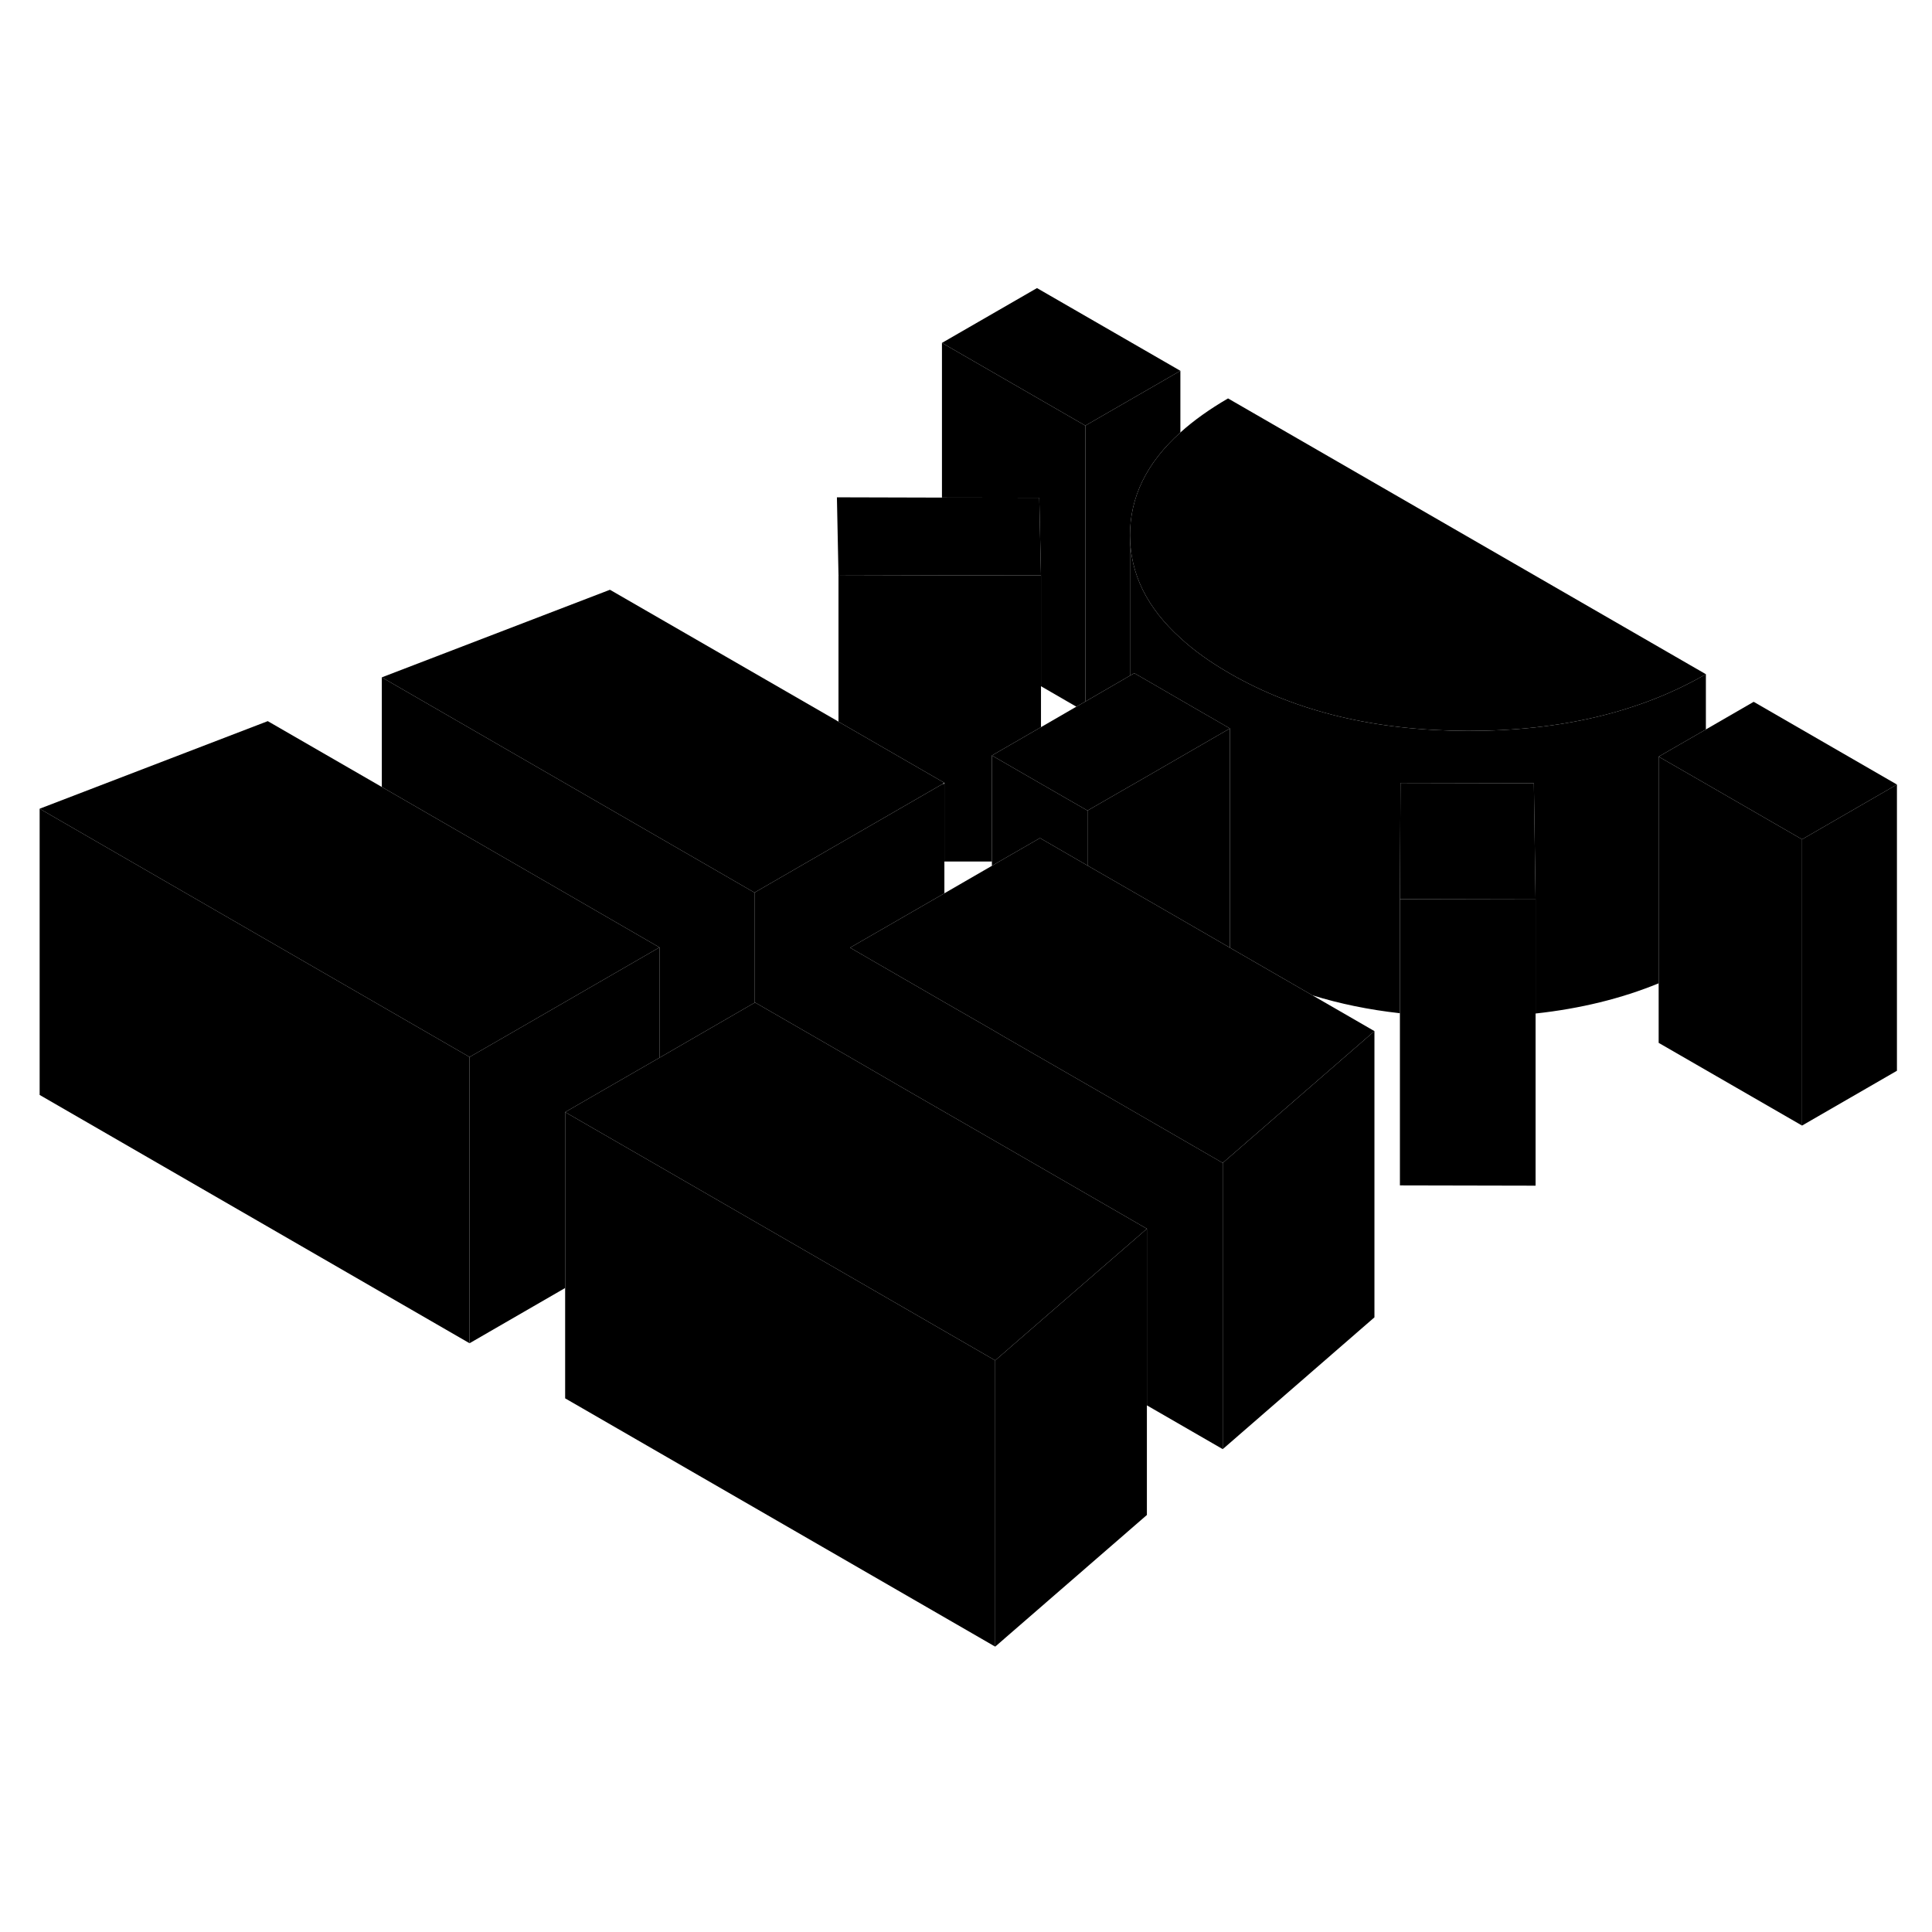 <svg width="24" height="24" viewBox="0 0 135 100" xmlns="http://www.w3.org/2000/svg" stroke-width="1px"  stroke-linecap="round" stroke-linejoin="round"> <path d="M65.99 37.27V44.92L59.4 48.72V56.38L52.76 52.55L52.72 52.57V44.87L58.57 41.49L58.59 41.48L65.88 37.27H65.99Z" class="pr-icon-iso-solid-stroke" stroke-linejoin="round"/> <path d="M96.04 54.55L85.439 63.76L76.719 58.72L75.99 58.3L70.04 54.87L69.31 54.44L65.99 52.53L59.399 48.72L65.99 44.92L69.31 43L69.82 42.7L72.669 41.06L72.7 41.08L72.74 41.1L75.99 42.98L81.6 46.21L85.939 48.72L91.71 52.05L96.04 54.55Z" class="pr-icon-iso-solid-stroke" stroke-linejoin="round"/> <path d="M85.94 33.4V48.72L81.6 46.21L75.99 42.98V39.14L78.96 37.43L79.4 37.18L85.94 33.4Z" class="pr-icon-iso-solid-stroke" stroke-linejoin="round"/> <path d="M132.55 37.32V57.32L125.92 61.15V41.15L132.55 37.32Z" class="pr-icon-iso-solid-stroke" stroke-linejoin="round"/> <path d="M82.48 8.41L75.84 12.24L65.82 6.46L72.46 2.63L82.48 8.41Z" class="pr-icon-iso-solid-stroke" stroke-linejoin="round"/> <path d="M46.08 48.7L35.4 54.87L32.81 56.36L2.77 39.01L18.71 32.89L26.68 37.49L39.51 44.9L46.08 48.7Z" class="pr-icon-iso-solid-stroke" stroke-linejoin="round"/> <path d="M119.2 29.61C114.61 32.26 109.07 33.58 102.58 33.57C96.09 33.56 90.54 32.22 85.92 29.55C84.58 28.78 83.43 27.96 82.48 27.08C80.15 24.98 78.97 22.59 78.96 19.93C78.95 17.24 80.12 14.84 82.48 12.72C83.41 11.88 84.52 11.09 85.81 10.34L119.2 29.61Z" class="pr-icon-iso-solid-stroke" stroke-linejoin="round"/> <path d="M72.74 22.71H72.32L65.82 22.7L58.59 22.68L58.48 17.25L65.82 17.27L72.62 17.28L72.74 22.71Z" class="pr-icon-iso-solid-stroke" stroke-linejoin="round"/> <path d="M85.94 33.4L79.4 37.18L78.96 37.43L75.99 39.14L72.74 37.27L69.31 35.29L72.74 33.31L75.21 31.88L75.84 31.52L78.96 29.71L79.26 29.54L79.89 29.9L83.41 31.94L85.94 33.4Z" class="pr-icon-iso-solid-stroke" stroke-linejoin="round"/> <path d="M107.3 45.35L97.82 45.33L97.86 37.29V37.21L107.18 37.23L107.26 42.72L107.3 45.35Z" class="pr-icon-iso-solid-stroke" stroke-linejoin="round"/> <path d="M132.55 37.32L125.92 41.15L119.2 37.27L115.9 35.37L119.2 33.47L122.54 31.54L132.55 37.32Z" class="pr-icon-iso-solid-stroke" stroke-linejoin="round"/> <path d="M107.3 45.35V65.35L97.82 65.33V45.33L107.3 45.35Z" class="pr-icon-iso-solid-stroke" stroke-linejoin="round"/> <path d="M125.92 41.15V61.15L115.9 55.37V35.37L119.2 37.27L125.92 41.15Z" class="pr-icon-iso-solid-stroke" stroke-linejoin="round"/> <path d="M119.2 29.61V33.47L115.9 35.37V51.21C113.29 52.28 110.42 52.98 107.3 53.32V45.35L107.26 42.72L107.18 37.23L97.86 37.21V37.29L97.82 45.33V53.3C95.66 53.06 93.62 52.64 91.71 52.05L85.94 48.72V33.4L83.41 31.94L79.89 29.9L79.26 29.54L78.96 29.71V19.93C78.97 22.59 80.15 24.98 82.48 27.08C83.43 27.96 84.58 28.78 85.92 29.55C90.54 32.22 96.09 33.56 102.58 33.57C109.07 33.58 114.61 32.26 119.2 29.61Z" class="pr-icon-iso-solid-stroke" stroke-linejoin="round"/> <path d="M82.48 8.41V12.72C80.12 14.84 78.95 17.24 78.96 19.93V29.71L75.84 31.52V12.24L82.48 8.41Z" class="pr-icon-iso-solid-stroke" stroke-linejoin="round"/> <path d="M75.84 12.24V31.52L75.21 31.88L72.74 30.45V22.71L72.62 17.28L65.82 17.27V6.46L75.84 12.24Z" class="pr-icon-iso-solid-stroke" stroke-linejoin="round"/> <path d="M75.99 39.14V42.98L72.74 41.1L72.7 41.08L72.67 41.06L69.82 42.7L69.31 43V35.29L72.74 37.27L75.99 39.14Z" class="pr-icon-iso-solid-stroke" stroke-linejoin="round"/> <path d="M96.04 54.55V74.55L85.44 83.76V63.76L96.04 54.55Z" class="pr-icon-iso-solid-stroke" stroke-linejoin="round"/> <path d="M80.14 68.36V88.36L69.54 97.56V77.56L71.6 75.77L80.14 68.36Z" class="pr-icon-iso-solid-stroke" stroke-linejoin="round"/> <path d="M80.14 68.36L71.6 75.77L69.54 77.56L46.08 64.01L39.49 60.21L42.07 58.72L46.08 56.41L52.72 52.57L52.76 52.55L59.4 56.38L63.4 58.7L70.08 62.55L80.14 68.36Z" class="pr-icon-iso-solid-stroke" stroke-linejoin="round"/> <path d="M69.54 77.56V97.56L39.49 80.21V60.21L46.08 64.01L69.54 77.56Z" class="pr-icon-iso-solid-stroke" stroke-linejoin="round"/> <path d="M32.81 56.36V76.36L2.77 59.01V39.01L32.81 56.36Z" class="pr-icon-iso-solid-stroke" stroke-linejoin="round"/> <path d="M46.08 48.7V56.41L42.07 58.72L39.49 60.21V72.5L32.81 76.36V56.36L35.4 54.87L46.08 48.7Z" class="pr-icon-iso-solid-stroke" stroke-linejoin="round"/> <path d="M52.72 44.87V52.57L46.08 56.41V48.7L39.51 44.9L26.68 37.49V29.83L52.72 44.87Z" class="pr-icon-iso-solid-stroke" stroke-linejoin="round"/> <path d="M85.44 63.76V83.76L80.14 80.7V68.36L70.08 62.55L63.4 58.7L59.4 56.38V48.72L65.99 52.53L69.31 54.44L70.04 54.87L75.99 58.3L76.72 58.72L85.44 63.76Z" class="pr-icon-iso-solid-stroke" stroke-linejoin="round"/> <path d="M65.99 37.2L65.88 37.27L58.59 41.48L58.57 41.49L52.72 44.87L26.68 29.83L42.62 23.71L58.48 32.86L58.59 32.93L65.99 37.2Z" class="pr-icon-iso-solid-stroke" stroke-linejoin="round"/> <path d="M72.74 22.71V33.31L69.31 35.29V42.7H65.99V37.2L58.59 32.93V22.68L65.82 22.7L72.32 22.71H72.74Z" class="pr-icon-iso-solid-stroke" stroke-linejoin="round"/> <path d="M58.48 32.86V17.25" class="pr-icon-iso-solid-stroke" stroke-linejoin="round"/>
</svg>